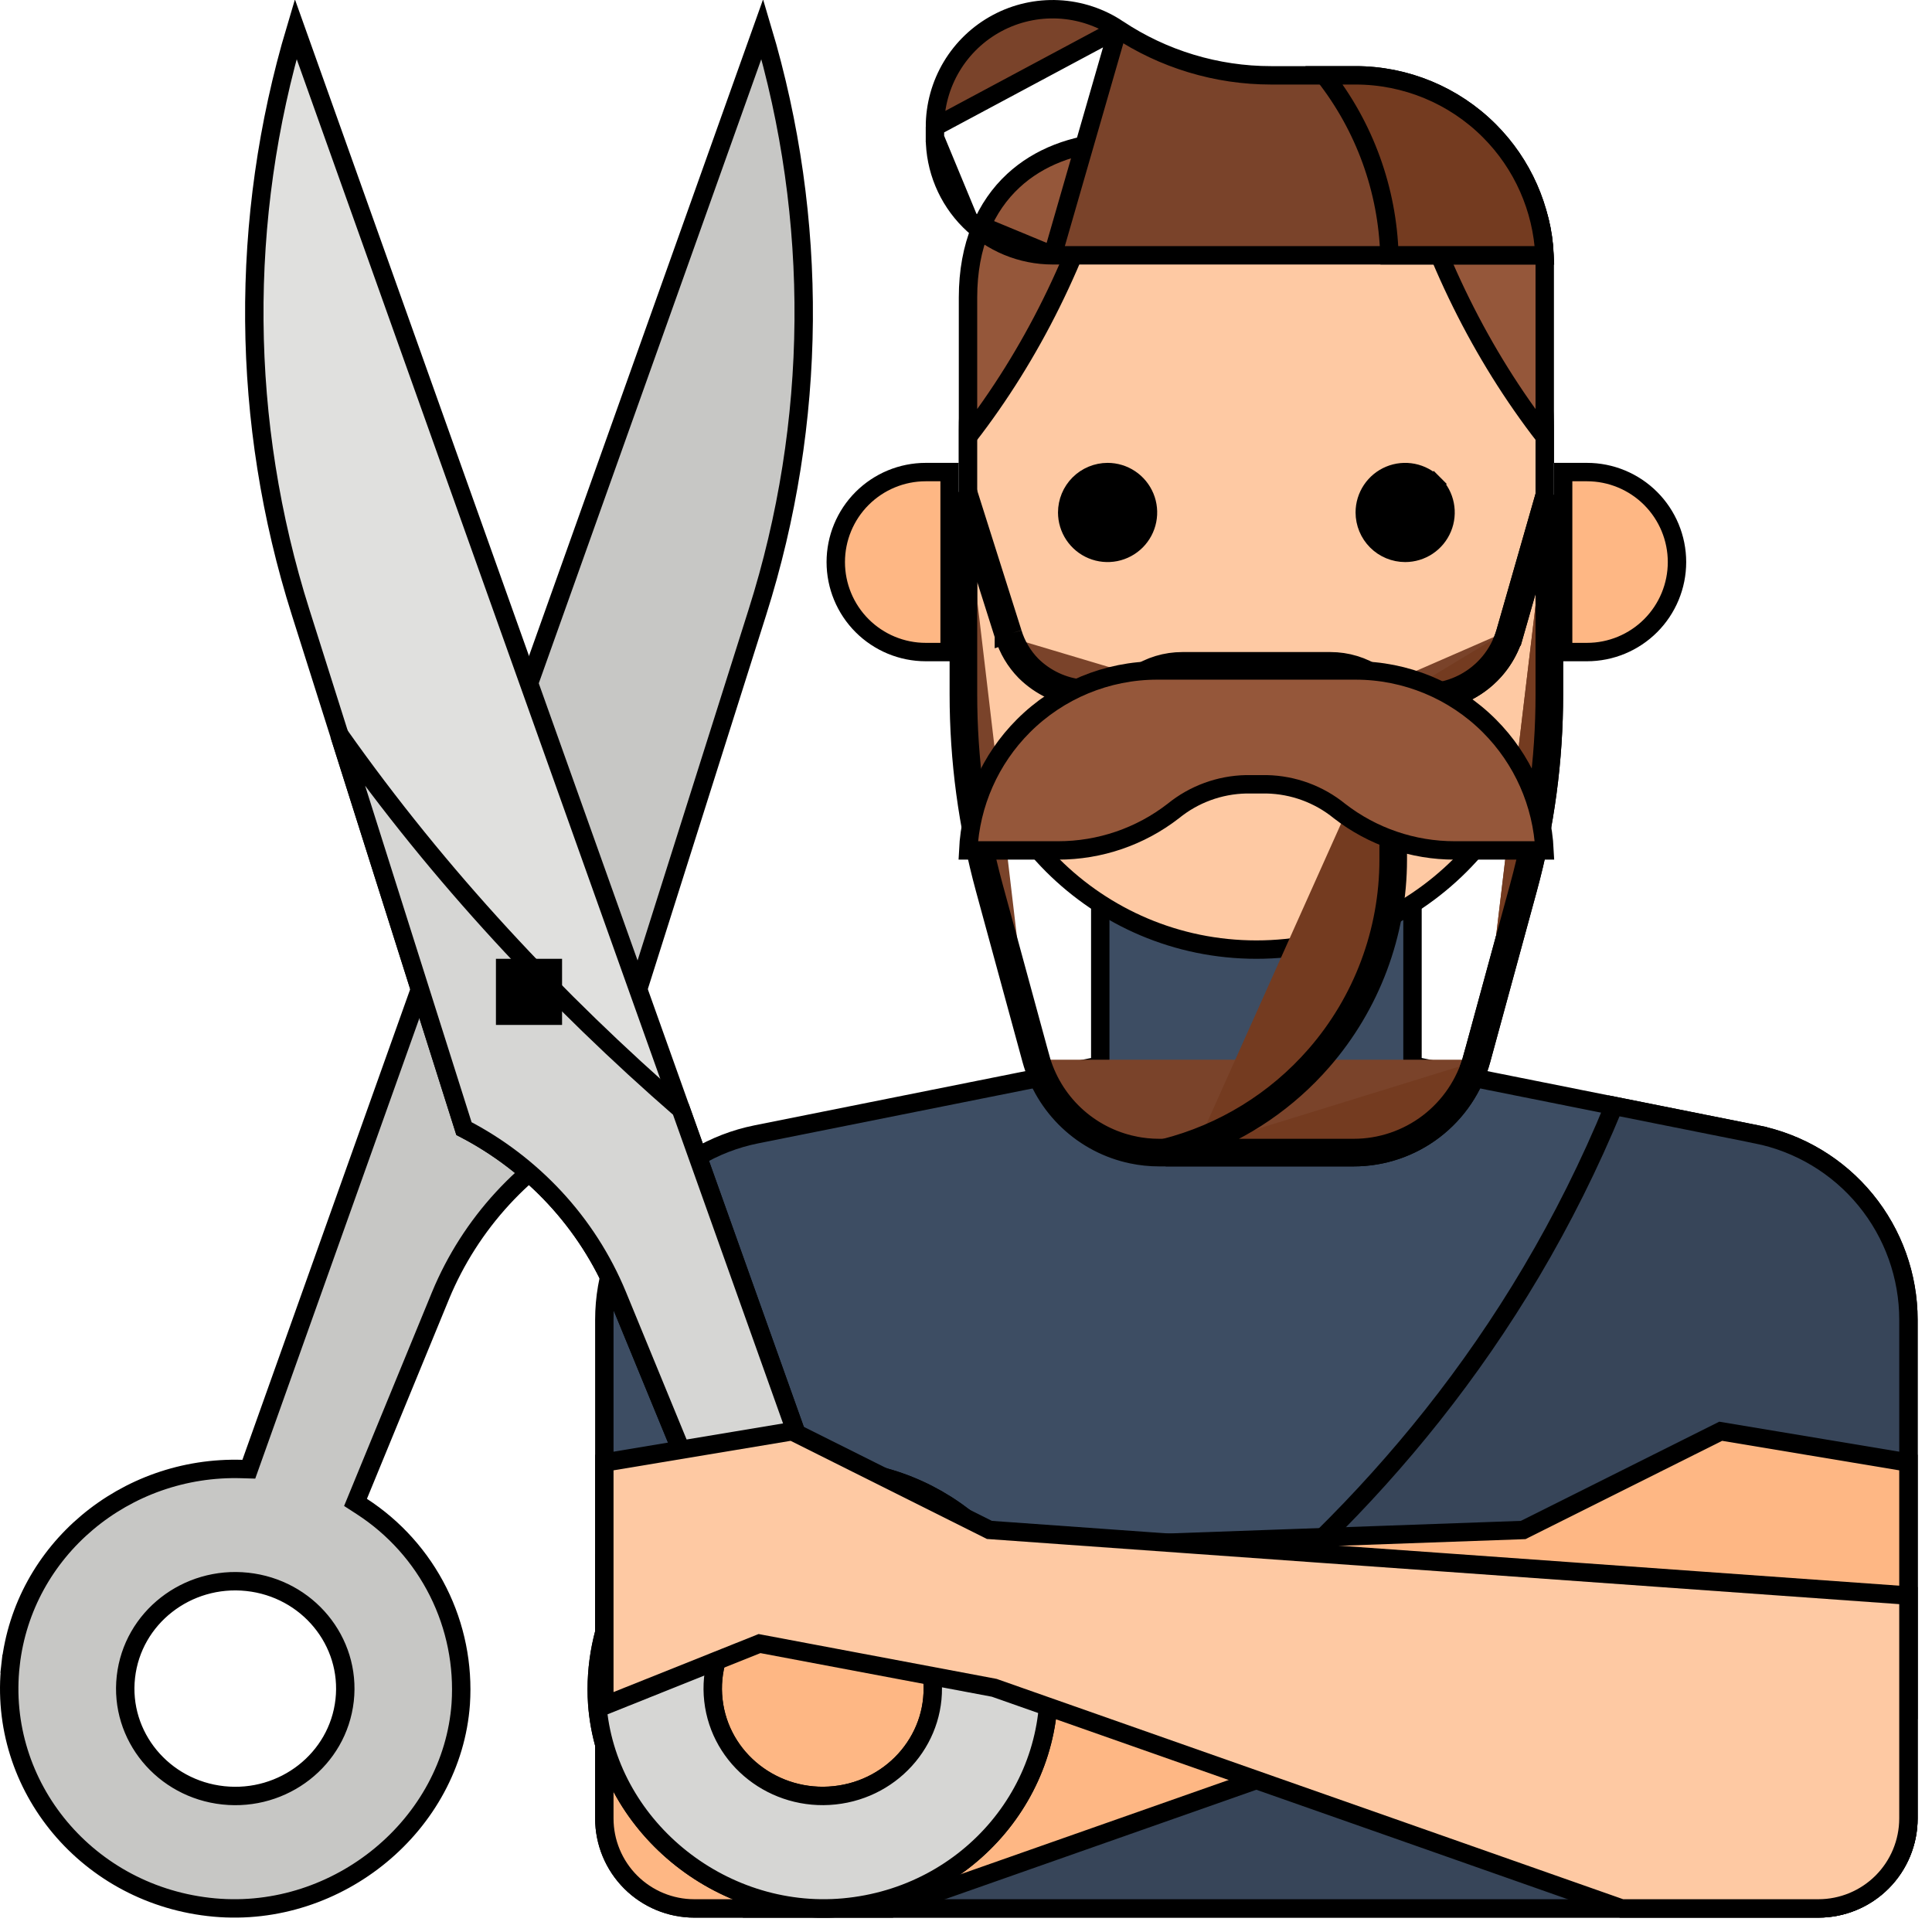 <svg width="105" height="105" viewBox="0 0 105 105" fill="none" xmlns="http://www.w3.org/2000/svg">
<path d="M32.844 71.729V71.729C32.843 69.353 33.667 67.049 35.173 65.212C36.68 63.374 38.777 62.115 41.107 61.649L41.107 61.649C45.047 60.861 49.619 59.946 53.206 59.228L57.645 58.34L58.932 58.083L59.276 58.014L59.365 57.996L59.387 57.992L59.393 57.991L59.395 57.99L59.395 57.99C59.395 57.99 59.395 57.99 59.297 57.5L59.395 57.99L59.797 57.91V57.5V41.828H76.766V57.5V57.91L77.168 57.99L87.309 60.019L87.407 59.528L87.309 60.019L95.453 61.647C97.784 62.113 99.881 63.372 101.388 65.21C102.895 67.049 103.719 69.352 103.719 71.729V98.828C103.719 100.125 103.203 101.369 102.286 102.286C101.369 103.203 100.125 103.719 98.828 103.719H37.734C36.437 103.719 35.193 103.203 34.276 102.286C33.359 101.369 32.844 100.125 32.844 98.828V71.729Z" fill="#3D4D63" stroke="black"/>
<path d="M103.72 71.729V98.828C103.72 100.125 103.204 101.369 102.287 102.286C101.37 103.204 100.126 103.719 98.829 103.719H40.376C54.633 97.657 77.154 85.791 87.715 60.1L95.454 61.647L95.552 61.157L95.454 61.647C97.785 62.113 99.882 63.372 101.389 65.21C102.896 67.049 103.72 69.352 103.72 71.729Z" fill="#374559" stroke="black"/>
<path d="M84.953 35.438V25.656H86.25C87.547 25.656 88.791 26.172 89.708 27.089C90.625 28.006 91.141 29.25 91.141 30.547C91.141 31.844 90.625 33.088 89.708 34.005C88.791 34.922 87.547 35.438 86.25 35.438H84.953Z" fill="#FEB784" stroke="black"/>
<path d="M50.312 25.656H50.402H51.609V35.438H50.312C49.015 35.438 47.772 34.922 46.854 34.005C45.937 33.088 45.422 31.844 45.422 30.547C45.422 29.25 45.937 28.006 46.854 27.089C47.772 26.172 49.015 25.656 50.312 25.656Z" fill="#FEB784" stroke="black"/>
<path d="M68.281 7.688C76.937 7.688 83.953 14.704 83.953 23.359V35.938C83.953 44.593 76.937 51.609 68.281 51.609C59.626 51.609 52.609 44.593 52.609 35.938V23.359C52.609 14.704 59.626 7.688 68.281 7.688Z" fill="#FEC9A3" stroke="black"/>
<path d="M52.609 23.736V16.172C52.609 13.314 53.571 11.208 55.08 9.814C56.454 8.545 58.32 7.83 60.431 7.707L60.296 8.192L60.296 8.192C58.687 13.985 56.062 19.284 52.609 23.736Z" fill="#95573A" stroke="black"/>
<path d="M76.267 8.192L76.267 8.192L76.129 7.695C78.309 7.749 80.187 8.086 81.55 8.968C83.001 9.908 83.953 11.525 83.953 14.375V23.736C80.5 19.284 77.876 13.985 76.267 8.192Z" fill="#95573A" stroke="black"/>
<path d="M60.756 1.575L60.756 1.575C59.793 0.933 58.673 0.564 57.517 0.508C56.361 0.453 55.211 0.711 54.191 1.258C53.17 1.804 52.317 2.617 51.722 3.609C51.127 4.602 50.813 5.738 50.812 6.896L60.756 1.575ZM60.756 1.575C61.982 2.392 63.321 3.024 64.731 3.45C66.141 3.877 67.606 4.094 69.079 4.094C69.079 4.094 69.079 4.094 69.079 4.094H73.672C76.399 4.094 79.014 5.177 80.942 7.105C82.752 8.915 83.817 11.331 83.941 13.875H57.208M60.756 1.575L57.208 13.875M57.208 13.875C57.208 13.875 57.208 13.875 57.208 13.875M57.208 13.875H57.208M57.208 13.875C55.512 13.875 53.886 13.201 52.686 12.002M57.208 13.875L52.686 12.002M52.686 12.002C51.487 10.802 50.813 9.176 50.812 7.48M52.686 12.002L50.812 7.48M50.812 7.48C50.812 7.48 50.812 7.48 50.812 7.48M50.812 7.48V7.48M50.812 7.48V6.896V7.48Z" fill="#7A432A" stroke="black"/>
<path d="M83.953 28.716L84.453 26.971V37.734C84.455 41.312 83.978 44.874 83.034 48.325L80.507 57.594M83.953 28.716V26.901L81.821 34.343M83.953 28.716V37.734V37.735C83.955 41.268 83.484 44.785 82.551 48.193L82.551 48.193L80.024 57.463L80.507 57.594M83.953 28.716L82.301 34.48L81.821 34.343M81.821 34.343C81.041 37.065 77.935 38.458 75.469 37.114M81.821 34.343L82.301 34.48C81.439 37.492 77.994 39.059 75.23 37.554L75.23 37.553M75.469 37.114C75.431 37.094 74.808 36.694 74.808 36.694M75.469 37.114L75.235 37.556C75.233 37.556 75.231 37.554 75.23 37.553M75.469 37.114L75.23 37.553M74.808 36.694C74.067 36.201 73.197 35.937 72.306 35.938H64.256C63.366 35.937 62.495 36.201 61.754 36.694M74.808 36.694L74.538 37.115L74.538 37.115L74.538 37.115L74.539 37.115L74.54 37.116L74.545 37.12L74.565 37.132L74.636 37.178L74.855 37.318C74.935 37.37 75.017 37.422 75.082 37.463L75.089 37.467C75.136 37.497 75.197 37.536 75.23 37.553M74.808 36.694L74.538 37.115L74.531 37.111L74.531 37.111C73.872 36.672 73.098 36.437 72.306 36.438H72.306H64.256H64.256C63.464 36.437 62.69 36.671 62.032 37.11L61.754 36.694M61.754 36.694C60.889 37.272 59.852 37.532 58.817 37.433C57.782 37.333 56.813 36.88 56.074 36.149M61.754 36.694L62.031 37.111C61.071 37.751 59.918 38.041 58.769 37.931C57.619 37.82 56.543 37.316 55.722 36.504L55.717 36.499L55.717 36.499C55.179 35.951 54.782 35.281 54.559 34.547M56.074 36.149C55.592 35.657 55.236 35.057 55.036 34.399M56.074 36.149L56.074 36.149L56.074 36.149ZM55.036 34.399L52.609 26.735V28.392M55.036 34.399L54.559 34.55L54.559 34.547M55.036 34.399L54.558 34.544C54.558 34.545 54.558 34.546 54.559 34.547M52.609 28.392L52.109 26.813V37.734C52.109 41.313 52.586 44.875 53.529 48.327L56.056 57.594M52.609 28.392L54.559 34.547M52.609 28.392V37.734V37.734C52.609 41.268 53.08 44.786 54.011 48.195L54.011 48.195L56.538 57.463L56.056 57.594M56.056 57.594C56.404 58.871 57.098 60.027 58.062 60.935C59.025 61.843 60.221 62.467 61.516 62.738C62.001 62.84 62.494 62.891 62.989 62.891H73.573C75.15 62.891 76.683 62.372 77.936 61.415C79.188 60.458 80.092 59.115 80.507 57.594M56.056 57.594L56.538 57.463C56.862 58.651 57.508 59.727 58.404 60.571C59.301 61.416 60.413 61.996 61.619 62.248L61.619 62.249C62.069 62.343 62.529 62.391 62.989 62.391H62.989H73.573C75.04 62.391 76.466 61.908 77.632 61.018C78.798 60.127 79.638 58.878 80.024 57.463L80.507 57.594" fill="#7A432A" stroke="black"/>
<path d="M83.953 28.716L84.453 26.971V37.734C84.455 41.312 83.978 44.874 83.033 48.325L80.506 57.594M83.953 28.716V26.901L81.82 34.343M83.953 28.716V37.734V37.735C83.955 41.268 83.484 44.785 82.551 48.193L82.551 48.193L80.024 57.463L80.506 57.594M83.953 28.716L82.301 34.48L81.82 34.343M81.82 34.343C81.093 36.884 78.338 38.266 75.968 37.347V37.879M81.82 34.343L82.301 34.48C81.514 37.228 78.577 38.774 75.968 37.879M75.968 37.879C75.8 37.822 75.633 37.754 75.468 37.675V46.719C75.468 50.623 74.056 54.396 71.491 57.341C69.324 59.829 66.458 61.583 63.288 62.391H64.984M75.968 37.879V46.719C75.968 50.744 74.512 54.634 71.868 57.669C69.999 59.816 67.624 61.432 64.984 62.391M64.984 62.391C64.45 62.585 63.904 62.752 63.35 62.891H73.573C75.149 62.891 76.682 62.372 77.935 61.415C79.188 60.458 80.091 59.115 80.506 57.594M64.984 62.391H73.573C75.04 62.391 76.466 61.908 77.632 61.018C78.797 60.127 79.638 58.878 80.024 57.463L80.506 57.594" fill="#743B20" stroke="black"/>
<path d="M57.501 46.219H57.5H52.621C52.745 43.674 53.811 41.259 55.621 39.449C57.549 37.521 60.164 36.438 62.891 36.438H73.672C76.399 36.438 79.014 37.521 80.942 39.449C82.752 41.259 83.817 43.674 83.941 46.219H79.062H79.062C76.792 46.221 74.587 45.467 72.795 44.075C71.676 43.166 70.287 42.656 68.846 42.625L68.846 42.625H68.835H67.727V42.625L67.717 42.625C66.276 42.656 64.886 43.166 63.768 44.075C61.975 45.467 59.77 46.221 57.501 46.219Z" fill="#95573A" stroke="black"/>
<path d="M80.94 7.105C82.75 8.915 83.815 11.33 83.939 13.875H75.511C75.409 10.315 74.165 6.887 71.971 4.094H73.67C76.397 4.094 79.012 5.177 80.94 7.105Z" fill="#743B20" stroke="black"/>
<path d="M82.674 83.156L82.783 83.152L82.88 83.103L93.516 77.786L103.719 79.486V92.699L95.42 89.379L95.285 89.325L95.142 89.352L82.564 91.721L82.526 91.728L82.49 91.741L48.43 103.719H37.734C36.437 103.719 35.193 103.203 34.276 102.286C33.359 101.369 32.844 100.125 32.844 98.828V84.936L82.674 83.156Z" fill="#FEB784" stroke="black"/>
<path d="M41.429 1.574C44.516 11.917 44.43 22.961 41.163 33.273L41.163 33.273L32.285 61.335C28.524 63.278 25.569 66.489 23.945 70.403L23.945 70.405L19.479 81.268L19.321 81.652L19.669 81.877C21.438 83.025 22.869 84.623 23.813 86.508C24.758 88.393 25.181 90.496 25.041 92.599C24.569 99.149 18.395 104.281 11.649 103.669C4.79 103.047 -0.169 97.085 0.574 90.474L0.077 90.418L0.574 90.474C1.274 84.238 6.798 79.643 13.159 79.838L13.523 79.849L13.645 79.506L41.429 1.574ZM13.434 85.97C10.165 85.622 7.203 87.921 6.842 91.136C6.481 94.352 8.866 97.225 12.138 97.573C15.407 97.921 18.369 95.623 18.73 92.408C19.09 89.19 16.705 86.318 13.434 85.97Z" fill="#C7C7C5" stroke="black"/>
<path d="M43.854 79.507L43.977 79.85L44.341 79.838C50.702 79.644 56.228 84.238 56.928 90.475C57.67 97.086 52.71 103.046 45.852 103.669C39.107 104.281 32.933 99.149 32.459 92.599C32.319 90.495 32.743 88.392 33.688 86.508C34.632 84.623 36.063 83.024 37.832 81.876L38.18 81.651L38.023 81.267L33.557 70.405L33.557 70.404C32.746 68.437 31.587 66.632 30.137 65.074C28.722 63.556 27.058 62.291 25.216 61.337L17.416 36.683L17.416 36.683L16.337 33.273L16.337 33.273C13.071 22.962 12.985 11.918 16.071 1.574L36.961 60.168L36.961 60.168L43.854 79.507ZM38.773 92.406C39.132 95.62 42.093 97.92 45.364 97.571C48.635 97.224 51.023 94.352 50.66 91.135C50.297 87.921 47.334 85.624 44.066 85.971C40.794 86.318 38.413 89.19 38.773 92.406Z" fill="#E0E0DE" stroke="black"/>
<path d="M43.853 79.507L43.975 79.85L44.339 79.838C50.701 79.644 56.227 84.238 56.926 90.474C57.669 97.086 52.709 103.046 45.851 103.669C39.106 104.28 32.932 99.148 32.458 92.599C32.318 90.495 32.742 88.392 33.687 86.507C34.631 84.622 36.062 83.023 37.831 81.876L38.179 81.65L38.021 81.266L33.556 70.404L33.556 70.404C32.745 68.437 31.586 66.631 30.135 65.074C28.721 63.556 27.056 62.291 25.215 61.336L18.441 39.928C23.895 47.655 30.244 54.409 37.004 60.291L43.853 79.507ZM38.771 92.406C39.131 95.62 42.092 97.92 45.363 97.571C48.634 97.224 51.021 94.352 50.659 91.135C50.296 87.921 47.333 85.624 44.065 85.971C40.793 86.317 38.411 89.19 38.771 92.406Z" fill="#D6D6D4" stroke="black"/>
<path d="M75.556 99.295L75.556 99.295L69.188 97.058L69.188 97.058L54.072 91.742L54.036 91.729L53.999 91.722L41.421 89.352L41.278 89.325L41.142 89.379L32.844 92.699V79.486L43.047 77.786L53.683 83.103L53.772 83.148L53.871 83.155L71.817 84.438L71.817 84.438L78.47 84.911L78.47 84.911L103.719 86.716V98.828C103.719 98.828 103.719 98.828 103.719 98.828C103.718 100.125 103.203 101.369 102.286 102.286C101.369 103.203 100.125 103.718 98.828 103.719C98.828 103.719 98.828 103.719 98.828 103.719H88.132L75.556 99.295Z" fill="#FEC9A3" stroke="black"/>
<path d="M58.37 29.071C58.129 28.71 58 28.286 58 27.852C58.001 27.27 58.232 26.712 58.644 26.3C59.055 25.889 59.614 25.657 60.196 25.656C60.63 25.656 61.054 25.785 61.415 26.026C61.776 26.267 62.057 26.61 62.224 27.012C62.39 27.413 62.433 27.854 62.348 28.28C62.264 28.706 62.055 29.097 61.748 29.404C61.441 29.711 61.049 29.92 60.624 30.005C60.198 30.089 59.756 30.046 59.355 29.88C58.954 29.714 58.611 29.432 58.37 29.071Z" fill="black" stroke="black"/>
<path d="M77.919 26.299L78.273 25.946L77.919 26.299C78.227 26.606 78.436 26.997 78.52 27.423C78.605 27.849 78.561 28.291 78.395 28.692C78.229 29.093 77.948 29.436 77.587 29.677C77.226 29.918 76.802 30.047 76.367 30.047C75.785 30.046 75.227 29.815 74.816 29.403C74.404 28.991 74.173 28.433 74.172 27.851C74.172 27.417 74.301 26.993 74.542 26.632C74.783 26.271 75.126 25.989 75.527 25.823C75.928 25.657 76.37 25.614 76.796 25.698C77.221 25.783 77.612 25.992 77.919 26.299Z" fill="black" stroke="black"/>
<path d="M27.453 55.203V52.609H30.047V55.203H27.453Z" fill="black" stroke="black"/>
</svg>
